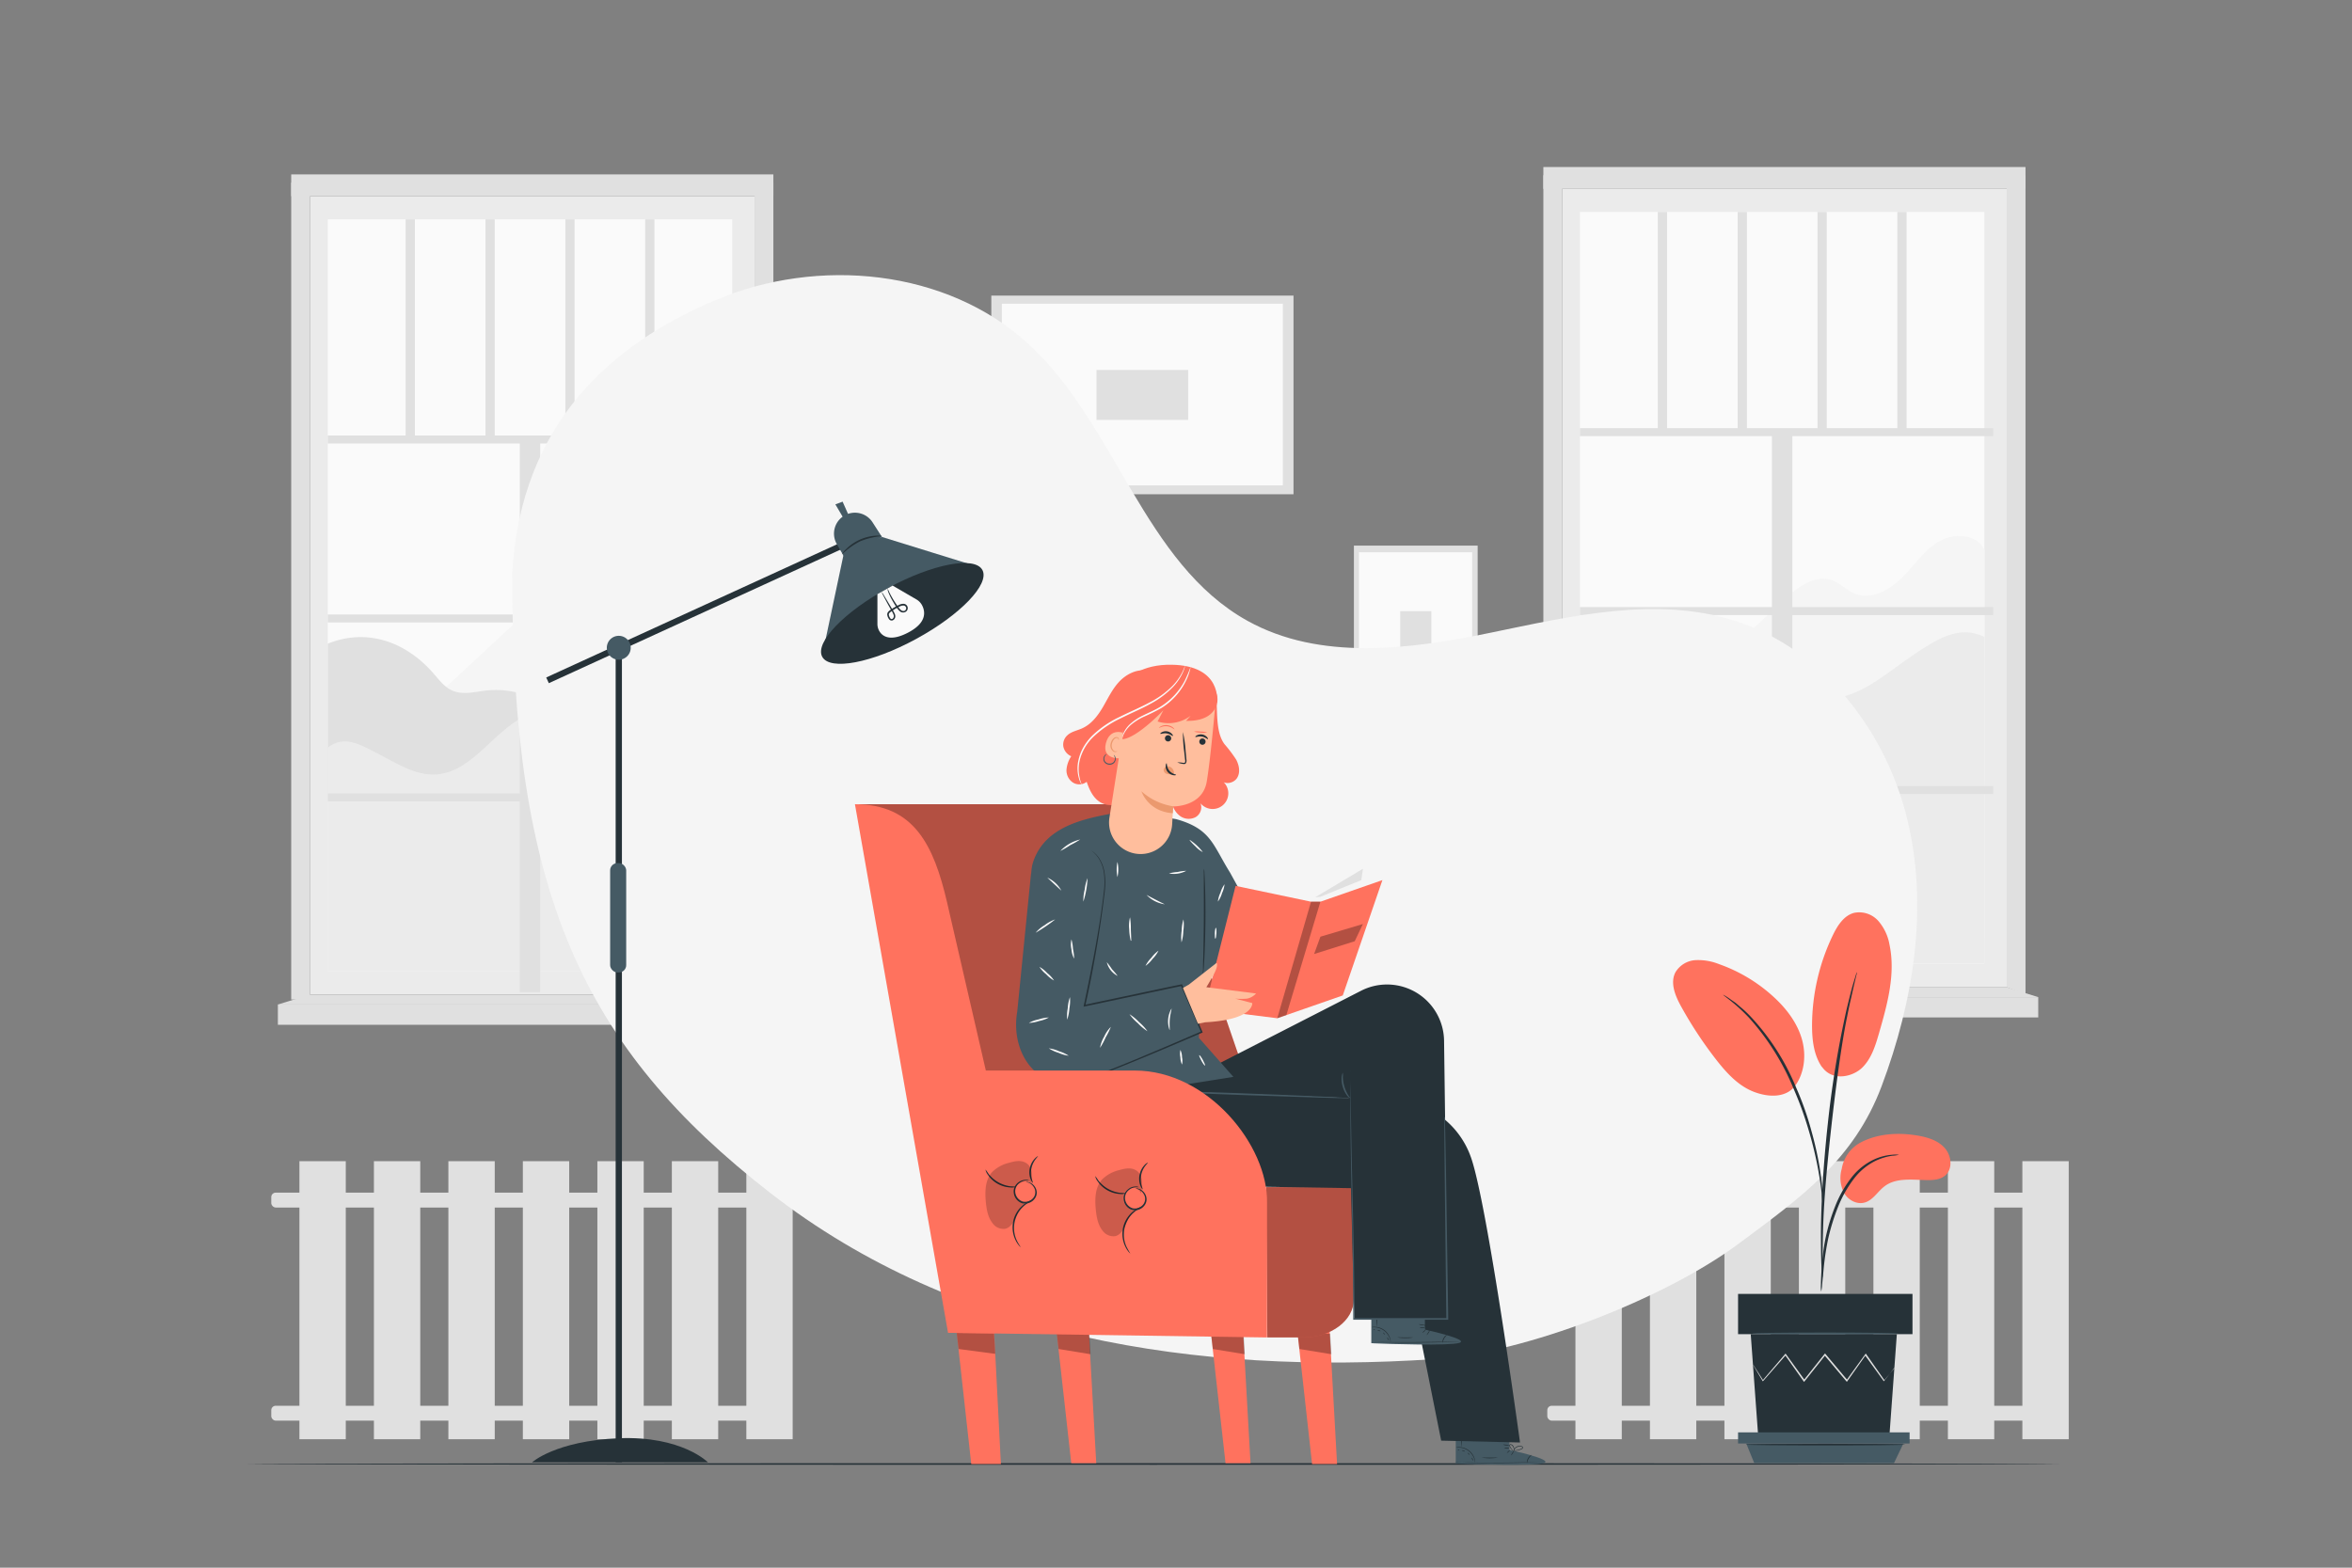 <svg xmlns="http://www.w3.org/2000/svg" viewBox="0 0 750 500"><rect x="0" y="0" width="750" height="500" fill="#808080" stroke="none"/><g id="background-complete"><rect x="498.14" y="60.22" width="141.76" height="254.66" style="fill:#ebebeb"></rect><rect x="503.8" y="67.6" width="128.97" height="239.69" style="fill:#fafafa"></rect><polygon points="645.89 317.17 639.9 314.88 639.9 55.9 645.89 55.9 645.89 317.17" style="fill:#e0e0e0"></polygon><path d="M535.42,222.43l33.49-31.14c4.25-3.94,9.8-8.19,15.25-6.25,2.63.94,4.61,3.18,7.18,4.25,5.14,2.15,11-.95,15-4.87s7.07-8.83,11.86-11.68,12.24-2.48,14.6,2.56v33.88L584.1,230Z" style="fill:#f5f5f5"></path><path d="M503.8,203c12.35-5,24.66-.75,33.5,9.23,1.86,2.1,3.55,4.52,6.1,5.68,3.46,1.57,7.46.4,11.24,0a28.23,28.23,0,0,1,26.56,12.88L540,251l-36.19-.26Z" style="fill:#e0e0e0"></path><path d="M632.77,203.12c-8.13-3.93-15.28.82-22.78,5.85s-14.47,11.47-23.27,13.49c-5.88,1.36-12.17.61-17.86,2.63-11.57,4.12-18.27,18.82-30.54,19.52-6.66.38-12.63-3.65-18.58-6.68s-10.63-5.91-15.94-1.86v71.22h129Z" style="fill:#ebebeb"></path><rect x="503.8" y="136.55" width="131.77" height="2.55" style="fill:#e0e0e0"></rect><rect x="503.8" y="193.63" width="131.77" height="2.55" style="fill:#e0e0e0"></rect><rect x="503.8" y="250.71" width="131.77" height="2.55" style="fill:#e0e0e0"></rect><rect x="480.16" y="222.7" width="176.26" height="6.52" transform="translate(342.33 794.25) rotate(-90)" style="fill:#e0e0e0"></rect><rect x="528.64" y="67.6" width="2.95" height="70.23" style="fill:#e0e0e0"></rect><rect x="554.1" y="67.6" width="2.95" height="70.23" style="fill:#e0e0e0"></rect><rect x="579.56" y="67.6" width="2.95" height="70.23" style="fill:#e0e0e0"></rect><rect x="605.02" y="67.6" width="2.95" height="70.23" style="fill:#e0e0e0"></rect><rect x="492.14" y="55.9" width="6" height="260.55" style="fill:#e0e0e0"></rect><rect x="492.14" y="53.27" width="153.75" height="6.95" style="fill:#e0e0e0"></rect><rect x="487.89" y="318.03" width="162.06" height="6.47" style="fill:#e0e0e0"></rect><polygon points="639.9 314.88 649.95 318.03 487.89 318.03 498.14 314.88 639.9 314.88" style="fill:#e0e0e0"></polygon><rect x="98.86" y="62.57" width="141.76" height="254.66" style="fill:#ebebeb"></rect><rect x="104.52" y="69.95" width="128.97" height="239.69" style="fill:#fafafa"></rect><polygon points="246.61 319.52 240.61 317.23 240.61 58.25 246.61 58.25 246.61 319.52" style="fill:#e0e0e0"></polygon><path d="M136.14,224.78l33.49-31.13c4.25-4,9.79-8.2,15.25-6.25,2.63.93,4.6,3.17,7.18,4.24,5.14,2.15,11-.95,15-4.87s7.07-8.83,11.86-11.68,12.23-2.48,14.6,2.56v33.88l-48.68,20.84Z" style="fill:#f5f5f5"></path><path d="M104.52,205.3c12.34-5,24.66-.75,33.49,9.23,1.86,2.1,3.56,4.52,6.11,5.68,3.46,1.57,7.46.4,11.23,0a28.23,28.23,0,0,1,26.57,12.88l-41.21,20.26-36.19-.26Z" style="fill:#e0e0e0"></path><path d="M233.49,205.47c-8.13-3.92-15.29.83-22.79,5.85s-14.46,11.47-23.26,13.49c-5.88,1.36-12.18.61-17.86,2.63C158,231.56,151.31,246.26,139,247c-6.66.39-12.64-3.65-18.58-6.68s-10.64-5.91-15.94-1.86v71.22h129Z" style="fill:#ebebeb"></path><rect x="104.52" y="138.9" width="131.77" height="2.55" style="fill:#e0e0e0"></rect><rect x="104.52" y="195.98" width="131.77" height="2.55" style="fill:#e0e0e0"></rect><rect x="104.52" y="253.06" width="131.77" height="2.55" style="fill:#e0e0e0"></rect><rect x="80.88" y="225.05" width="176.26" height="6.52" transform="translate(-59.3 397.31) rotate(-90)" style="fill:#e0e0e0"></rect><rect x="129.35" y="69.95" width="2.95" height="70.23" style="fill:#e0e0e0"></rect><rect x="154.81" y="69.95" width="2.95" height="70.23" style="fill:#e0e0e0"></rect><rect x="180.27" y="69.95" width="2.95" height="70.23" style="fill:#e0e0e0"></rect><rect x="205.73" y="69.95" width="2.95" height="70.23" style="fill:#e0e0e0"></rect><rect x="92.86" y="58.25" width="6" height="260.55" style="fill:#e0e0e0"></rect><rect x="92.86" y="55.62" width="153.75" height="6.95" style="fill:#e0e0e0"></rect><rect x="88.61" y="320.38" width="162.06" height="6.47" style="fill:#e0e0e0"></rect><polygon points="240.61 317.23 250.67 320.38 88.61 320.38 98.86 317.23 240.61 317.23" style="fill:#e0e0e0"></polygon><rect x="95.48" y="370.35" width="14.78" height="88.68" style="fill:#e0e0e0"></rect><rect x="119.23" y="370.35" width="14.78" height="88.68" style="fill:#e0e0e0"></rect><rect x="142.98" y="370.35" width="14.78" height="88.68" style="fill:#e0e0e0"></rect><rect x="166.73" y="370.35" width="14.78" height="88.68" style="fill:#e0e0e0"></rect><rect x="190.49" y="370.35" width="14.78" height="88.68" style="fill:#e0e0e0"></rect><rect x="214.24" y="370.35" width="14.78" height="88.68" style="fill:#e0e0e0"></rect><rect x="237.99" y="370.35" width="14.78" height="88.68" style="fill:#e0e0e0"></rect><rect x="86.5" y="380.38" width="164.16" height="4.75" rx="1.42" style="fill:#e0e0e0"></rect><rect x="86.5" y="448.35" width="164.16" height="4.75" rx="1.42" style="fill:#e0e0e0"></rect><rect x="502.37" y="370.35" width="14.78" height="88.68" style="fill:#e0e0e0"></rect><rect x="526.13" y="370.35" width="14.78" height="88.68" style="fill:#e0e0e0"></rect><rect x="549.88" y="370.35" width="14.78" height="88.68" style="fill:#e0e0e0"></rect><rect x="573.63" y="370.35" width="14.78" height="88.68" style="fill:#e0e0e0"></rect><rect x="597.39" y="370.35" width="14.78" height="88.68" style="fill:#e0e0e0"></rect><rect x="621.14" y="370.35" width="14.78" height="88.68" style="fill:#e0e0e0"></rect><rect x="644.89" y="370.35" width="14.78" height="88.68" style="fill:#e0e0e0"></rect><rect x="493.4" y="380.38" width="164.16" height="4.75" rx="1.42" style="fill:#e0e0e0"></rect><rect x="493.4" y="448.35" width="164.16" height="4.75" rx="1.42" style="fill:#e0e0e0"></rect><rect x="316.11" y="94.28" width="96.36" height="63.36" style="fill:#e0e0e0"></rect><rect x="319.46" y="96.87" width="89.61" height="57.93" style="fill:#fafafa"></rect><rect x="349.65" y="117.99" width="29.23" height="15.94" style="fill:#e0e0e0"></rect><rect x="421.45" y="184.29" width="60.01" height="39.46" transform="translate(247.44 655.48) rotate(-90)" style="fill:#e0e0e0"></rect><rect x="423.48" y="186" width="55.81" height="36.08" transform="translate(247.35 655.42) rotate(-90)" style="fill:#fafafa"></rect><rect x="442.36" y="199.07" width="18.21" height="9.93" transform="translate(247.42 655.5) rotate(-90)" style="fill:#e0e0e0"></rect></g><g id="background-simple"><path d="M163.36,182.49c2.81-47.76,32-72.93,64.76-86.76s73.71-10,99.86,14c27.9,25.65,36.7,69.91,69.84,88.29,23.07,12.79,51.47,9.13,77.3,3.82S528.06,190,553.2,198c27.73,8.77,47.92,34.66,54.89,62.9s2.15,58.32-8.09,85.54c-8.84,23.49-25.54,35.33-45.68,50.3-23.48,17.45-67.9,34.8-97.09,36.75-75.55,5-151.8-6.51-211.59-53s-82.68-95.92-82.28-198" style="fill:#f5f5f5"></path></g><g id="Floor"><path d="M656.59,466.93c0,.14-129.3.26-288.76.26S79,467.07,79,466.93s129.27-.27,288.79-.27S656.59,466.78,656.59,466.93Z" style="fill:#263238"></path></g><g id="Character"><polygon points="273.99 256.5 367.38 256.5 406.93 371.39 296.56 371.39 273.99 256.5" style="fill:#FF725E"></polygon><polygon points="273.99 256.5 367.38 256.5 406.93 371.39 296.56 371.39 273.99 256.5" style="opacity:0.3"></polygon><polygon points="386.09 424.61 390.79 466.66 398.76 466.66 396.39 424.61 386.09 424.61" style="fill:#FF725E"></polygon><polygon points="386.15 425.13 396.56 425.37 396.94 431.92 386.74 430.25 386.15 425.13" style="opacity:0.3"></polygon><polygon points="413.69 424.61 418.39 466.93 426.36 466.93 424 424.61 413.69 424.61" style="fill:#FF725E"></polygon><polygon points="413.75 425.13 424.16 425.37 424.55 431.92 414.35 430.25 413.75 425.13" style="opacity:0.3"></polygon><polygon points="336.9 424.61 341.6 466.66 349.57 466.66 347.2 424.61 336.9 424.61" style="fill:#FF725E"></polygon><polygon points="336.96 425.13 347.37 425.37 347.75 431.92 337.56 430.25 336.96 425.13" style="opacity:0.3"></polygon><path d="M404.13,426.57h11.46c8.89,0,16.09-5.43,16.09-12.12V378.62h-28Z" style="fill:#FF725E"></path><path d="M404.13,426.57h11.46c8.89,0,16.09-5.43,16.09-12.12V378.62h-28Z" style="opacity:0.3"></path><polygon points="305.02 424.61 309.71 466.93 319.16 466.93 317.02 425 305.02 424.61" style="fill:#FF725E"></polygon><path d="M481.33,462.42l-.12-9.07-17,.12,0,13.27,1.05.06c4.69.23,23.86.82,27-.15C495.79,465.57,481.33,462.42,481.33,462.42Z" style="fill:#455a64"></path><path d="M464,466.35l.29,0,.84.05,3.09.11c2.61.07,6.21.13,10.19.11s7.59-.12,10.2-.23l3.08-.15.84,0,.29,0h-1.13l-3.09.09c-2.61.07-6.21.14-10.19.17s-7.58,0-10.19-.06l-3.09,0h-.84A1.29,1.29,0,0,0,464,466.35Z" style="fill:#263238"></path><path d="M486.91,466.67a6.67,6.67,0,0,1,.56-1.48,6.87,6.87,0,0,1,1-1.19,2.32,2.32,0,0,0-1.22,1.09A2.22,2.22,0,0,0,486.91,466.67Z" style="fill:#263238"></path><path d="M481.88,464.16c.05,0,.28-.26.53-.66a2,2,0,0,0,.36-.76s-.29.26-.54.65S481.83,464.13,481.88,464.16Z" style="fill:#263238"></path><path d="M480.5,463.44s.3-.14.59-.4.5-.52.46-.56-.3.14-.6.4S480.46,463.4,480.5,463.44Z" style="fill:#263238"></path><path d="M479.62,461.84a1.85,1.85,0,0,0,.88.11,2,2,0,0,0,.89-.1,2,2,0,0,0-.88-.11A2.13,2.13,0,0,0,479.62,461.84Z" style="fill:#263238"></path><path d="M479.31,460.71a1.73,1.73,0,0,0,1,.29,1.64,1.64,0,0,0,1-.15,5.47,5.47,0,0,0-1-.06A6,6,0,0,0,479.31,460.71Z" style="fill:#263238"></path><path d="M482.44,462.67a3.08,3.08,0,0,0,1.1,0,7.12,7.12,0,0,0,1.16-.26,3.61,3.61,0,0,0,.66-.28.62.62,0,0,0,.27-.34.45.45,0,0,0-.17-.44,2,2,0,0,0-2.47.6,2,2,0,0,0-.35.73.58.58,0,0,0,0,.3,3.12,3.12,0,0,1,.49-.94,2.07,2.07,0,0,1,.93-.61,1.73,1.73,0,0,1,1.3.08c.17.13.11.33-.08.45a3.14,3.14,0,0,1-.62.27,7.9,7.9,0,0,1-1.12.3C482.86,462.64,482.44,462.64,482.44,462.67Z" style="fill:#263238"></path><path d="M482.73,462.73a1.16,1.16,0,0,0,.12-.76,1.79,1.79,0,0,0-.31-.8,1.09,1.09,0,0,0-.91-.55.43.43,0,0,0-.33.51,1.15,1.15,0,0,0,.19.48,3.37,3.37,0,0,0,.52.66,1.54,1.54,0,0,0,.63.44s-.22-.2-.53-.54a4.06,4.06,0,0,1-.46-.65c-.15-.23-.25-.65,0-.7s.55.25.72.46a1.81,1.81,0,0,1,.31.71A4.55,4.55,0,0,1,482.73,462.73Z" style="fill:#263238"></path><path d="M464.33,461.7s.49-.05,1.26,0a5.34,5.34,0,0,1,4.47,3.51c.27.73.29,1.22.33,1.21a1,1,0,0,0,0-.34,4.34,4.34,0,0,0-.19-.91,5.15,5.15,0,0,0-1.74-2.52,5.26,5.26,0,0,0-2.86-1.1,5.12,5.12,0,0,0-.93,0A1,1,0,0,0,464.33,461.7Z" style="fill:#263238"></path><path d="M466.05,454.62a30.16,30.16,0,0,0-.13,3.49,28.15,28.15,0,0,0,.09,3.49,31.71,31.71,0,0,0,.12-3.49A29.5,29.5,0,0,0,466.05,454.62Z" style="fill:#263238"></path><path d="M472.55,464.89a14.09,14.09,0,0,0,5,0c0-.06-1.12,0-2.48,0S472.55,464.83,472.55,464.89Z" style="fill:#263238"></path><path d="M469.22,464.91c-.05,0,.09.23.2.49s.18.48.24.47.09-.27-.05-.56S469.25,464.87,469.22,464.91Z" style="fill:#263238"></path><path d="M468,463.36s.07.21.25.39.35.29.39.25-.07-.22-.25-.4S468,463.31,468,463.36Z" style="fill:#263238"></path><path d="M466.15,462.65c0,.06.24.06.49.14s.43.22.47.18-.1-.27-.41-.37S466.13,462.6,466.15,462.65Z" style="fill:#263238"></path><path d="M464.87,462.32c0,.06.08.14.22.2s.27.05.29,0-.08-.14-.22-.19S464.89,462.27,464.87,462.32Z" style="fill:#263238"></path><path d="M360.87,347.64l83,3.05a27.52,27.52,0,0,1,24.71,17.18c.18.45.35.92.52,1.39,5.31,15.25,15.6,90.81,15.6,90.81l-25.14-.59-16.07-80.33-64.22-1Z" style="fill:#263238"></path><path d="M454.4,424.07l-.12-9.07-17,.12,0,13.27,1.05.06c4.69.23,23.86.82,27-.15C468.86,427.22,454.4,424.07,454.4,424.07Z" style="fill:#455a64"></path><path d="M437.09,428l.29,0,.84,0,3.09.12c2.61.07,6.21.13,10.19.11s7.59-.12,10.2-.23l3.08-.15.84-.05.29,0h-1.13l-3.09.09c-2.61.06-6.21.14-10.19.16s-7.58,0-10.19,0l-3.09-.05h-1.13Z" style="fill:#263238"></path><path d="M460,428.32a6.67,6.67,0,0,1,.56-1.48,6.87,6.87,0,0,1,1-1.19,2.29,2.29,0,0,0-1.22,1.08A2.19,2.19,0,0,0,460,428.32Z" style="fill:#263238"></path><path d="M455,425.81s.28-.27.53-.66a2,2,0,0,0,.36-.76s-.29.26-.54.65S454.9,425.78,455,425.81Z" style="fill:#263238"></path><path d="M453.57,425.09s.3-.14.59-.4.5-.52.46-.56-.3.14-.6.4S453.53,425.05,453.57,425.09Z" style="fill:#263238"></path><path d="M452.69,423.49a1.85,1.85,0,0,0,.88.11,2,2,0,0,0,.89-.1,2.08,2.08,0,0,0-.89-.11A2.1,2.1,0,0,0,452.69,423.49Z" style="fill:#263238"></path><path d="M452.38,422.36a2.52,2.52,0,0,0,2,.14,5.47,5.47,0,0,0-1-.06A6,6,0,0,0,452.38,422.36Z" style="fill:#263238"></path><path d="M455.51,424.32a3.08,3.08,0,0,0,1.1,0,6.31,6.31,0,0,0,1.16-.27,3,3,0,0,0,.66-.27.62.62,0,0,0,.27-.34.45.45,0,0,0-.17-.44,2,2,0,0,0-2.47.6,2,2,0,0,0-.35.73.58.58,0,0,0,0,.3,3.12,3.12,0,0,1,.49-.94,2,2,0,0,1,.93-.61,1.68,1.68,0,0,1,1.3.08c.17.13.11.33-.08.45a2.62,2.62,0,0,1-.62.26,8.05,8.05,0,0,1-1.12.31C455.93,424.29,455.51,424.29,455.51,424.32Z" style="fill:#263238"></path><path d="M455.8,424.37a1.09,1.09,0,0,0,.12-.75,1.79,1.79,0,0,0-.31-.8,1.09,1.09,0,0,0-.91-.55.43.43,0,0,0-.33.51,1.15,1.15,0,0,0,.19.48,3.37,3.37,0,0,0,.52.66,1.63,1.63,0,0,0,.62.44s-.21-.2-.52-.54a4.06,4.06,0,0,1-.46-.65c-.15-.23-.26-.65,0-.7s.55.24.72.46a1.81,1.81,0,0,1,.31.71A4.44,4.44,0,0,1,455.8,424.37Z" style="fill:#263238"></path><path d="M437.4,423.35s.49-.05,1.26,0a5.34,5.34,0,0,1,4.47,3.51c.26.73.29,1.22.33,1.21a1,1,0,0,0,0-.34,4.22,4.22,0,0,0-.19-.91,5.15,5.15,0,0,0-4.6-3.62,5.12,5.12,0,0,0-.93,0A1,1,0,0,0,437.4,423.35Z" style="fill:#263238"></path><path d="M439.12,416.27a30.16,30.16,0,0,0-.13,3.49,28.15,28.15,0,0,0,.09,3.49,31.71,31.71,0,0,0,.12-3.49A29.5,29.5,0,0,0,439.12,416.27Z" style="fill:#263238"></path><path d="M445.61,426.54a9.85,9.85,0,0,0,2.49.23,9.69,9.69,0,0,0,2.48-.21c0-.06-1.12,0-2.48,0S445.62,426.48,445.61,426.54Z" style="fill:#263238"></path><path d="M442.29,426.56c-.05,0,.09.23.2.49s.18.48.24.47.09-.27-.05-.56S442.32,426.52,442.29,426.56Z" style="fill:#263238"></path><path d="M441,425s.07.22.25.4.35.29.39.25-.07-.22-.25-.4S441.06,425,441,425Z" style="fill:#263238"></path><path d="M439.22,424.3c0,.06.24.06.49.14s.43.22.47.18-.1-.27-.41-.37S439.2,424.25,439.22,424.3Z" style="fill:#263238"></path><path d="M437.94,424c0,.06.08.14.22.2s.27.05.29,0-.08-.14-.22-.19S438,423.92,437.94,424Z" style="fill:#263238"></path><path d="M371.51,348,434,316a18.15,18.15,0,0,1,8.3-2h0a18.18,18.18,0,0,1,18.18,17.94l1.18,88.79H431.85l-1.79-70.49Z" style="fill:#263238"></path><path d="M429.55,350.22c0,.14-15.39-.32-34.35-1s-34.34-1.41-34.33-1.55,15.38.31,34.35,1S429.55,350.08,429.55,350.22Z" style="fill:#455a64"></path><path d="M460.77,356.25a1.2,1.2,0,0,1,0,.31l0,.93c0,.84.05,2.05.08,3.6.06,3.16.15,7.72.26,13.43.17,11.49.42,27.58.7,46.14v.26h-30.3v-.26c0-22.23-.63-42-.8-56.28-.1-7.13-.13-12.86-.13-16.82,0-2,0-3.48,0-4.55,0-.5,0-.89,0-1.18a1.79,1.79,0,0,1,0-.4,2.12,2.12,0,0,1,0,.4c0,.29,0,.68,0,1.18,0,1.07,0,2.59.07,4.55.07,4,.16,9.71.28,16.81.26,14.25.92,34.05,1,56.29l-.26-.26h29.78l-.25.25c-.21-18.56-.39-34.66-.52-46.14-.05-5.71-.08-10.28-.11-13.44v-3.6c0-.39,0-.7,0-.93S460.77,356.25,460.77,356.25Z" style="fill:#455a64"></path><path d="M428.2,342.2a5.29,5.29,0,0,1,0,1.3,11.63,11.63,0,0,0,.48,3,10.83,10.83,0,0,0,1.24,2.79c.41.68.8,1,.76,1s-.55-.15-1.06-.81a8.08,8.08,0,0,1-1.44-2.87,8.24,8.24,0,0,1-.34-3.19C427.94,342.66,428.14,342.18,428.2,342.2Z" style="fill:#455a64"></path><polygon points="305.08 425.13 316.98 425.25 317.36 431.8 305.67 430.25 305.08 425.13" style="opacity:0.3"></polygon><path d="M375.05,261.26c11.14,3.1,11.64,8.16,17.21,17.09l8.78,16-17.87,17.75v1.24L382.3,331l11,12.46-58.51,9.26-.86-33.5-4.24-27.5c-.39-4.34-1.64-12.44-.3-16.62,4.18-13.07,19.77-14.46,29.37-16.44a11.2,11.2,0,0,1,5.5.7" style="fill:#455a64"></path><path d="M328.78,278.58l-4.41,44.11c-2,11.66,4.58,22.36,14.89,22.87h0a18.06,18.06,0,0,0,9.07-2l34.84-14.45-6.43-14.95-30.91,6.53,5-36.69Z" style="fill:#455a64"></path><path d="M329.75,343.74a12.87,12.87,0,0,0,4,1.48,17.59,17.59,0,0,0,5,.12c2-.18,4.18-.68,6.68-1.08a76.1,76.1,0,0,0,7.8-2.77c2.8-1.11,5.79-2.34,9-3.65,6.34-2.65,13.38-5.65,20.91-8.92l-.13.33c-2.05-4.76-4.21-9.78-6.44-14.94l.29.15-4.8,1L345.88,321l-.37.07.08-.37C348.75,306,351,293.35,352,284.33a23.31,23.31,0,0,0,0-6,11.69,11.69,0,0,0-1.46-4.22A9,9,0,0,0,348,271.3a5.44,5.44,0,0,1,.81.55,8.15,8.15,0,0,1,1.85,2.15,11.73,11.73,0,0,1,1.55,4.26,23.18,23.18,0,0,1,.07,6.1,366.57,366.57,0,0,1-6.2,36.42l-.29-.29,26.1-5.53,4.8-1,.21-.05.09.2,6.42,14.95.1.23-.23.1c-7.54,3.26-14.59,6.24-20.95,8.85-3.18,1.3-6.18,2.52-9,3.61a73.15,73.15,0,0,1-7.89,2.73c-2.49.38-4.72.86-6.71,1a17.26,17.26,0,0,1-5.06-.2,11.71,11.71,0,0,1-3-1.07l-.7-.42Z" style="fill:#263238"></path><path d="M383.62,310.6a5.92,5.92,0,0,1,0-1.32c0-.95,0-2.15.06-3.59.07-3,.15-7.21.19-11.84s0-8.81,0-11.84v-3.59a5.72,5.72,0,0,1,.06-1.32,6.47,6.47,0,0,1,.14,1.31c.06.85.11,2.08.17,3.59.11,3,.18,7.23.14,11.86s-.18,8.82-.34,11.85c-.08,1.51-.16,2.74-.23,3.58A7.05,7.05,0,0,1,383.62,310.6Z" style="fill:#263238"></path><polyline points="395.32 282.82 395.76 280.18 418.17 286.29 421.05 286.02 437.31 279.39 439.18 281.66 421.05 290.86 412.46 290.86 395.32 283.22" style="fill:#f5f5f5"></polyline><polygon points="394 282.54 384.11 321.85 407.29 324.76 428.18 317.49 440.82 280.7 421.05 287.59 418.06 287.59 394 282.54" style="fill:#FF725E"></polygon><polygon points="418.06 287.59 407.29 324.76 410.19 323.75 421.05 287.59 418.06 287.59" style="opacity:0.3"></polygon><polygon points="419.38 286.17 434.6 277.1 434.1 280.7 421.05 286.02 419.38 286.17" style="fill:#e0e0e0"></polygon><polygon points="421.05 298.75 419.04 304.27 431.99 300.2 434.6 294.71 421.05 298.75" style="opacity:0.3"></polygon><path d="M384.31,326.05c15.72-.85,15-6.13,15-6.13l-5.46-1.42a20.81,20.81,0,0,0,3.82,0,5.24,5.24,0,0,0,2.86-1.64l-15.86-2s1-1.53,2.46-4.26.82-3.5.82-3.5L379.13,314l-1.92,1.11L382,326.52Z" style="fill:#ffbe9d"></path><path d="M336.47,293.25a50.27,50.27,0,0,1-6.23,4.24,11.21,11.21,0,0,1,2.9-2.43A11.48,11.48,0,0,1,336.47,293.25Z" style="fill:#fafafa"></path><path d="M338.45,284.07a436.32,436.32,0,0,1-4.49-4.16,9.51,9.51,0,0,1,4.49,4.16Z" style="fill:#fafafa"></path><path d="M346.79,280.07a28,28,0,0,1-1.33,7.5,14.11,14.11,0,0,1,.41-3.79A14.57,14.57,0,0,1,346.79,280.07Z" style="fill:#fafafa"></path><path d="M342.51,305.75a7.29,7.29,0,0,1-.85-3,7.13,7.13,0,0,1,0-3.15,14.59,14.59,0,0,1,.49,3.08A13.87,13.87,0,0,1,342.51,305.75Z" style="fill:#fafafa"></path><path d="M336.11,312.73a10.09,10.09,0,0,1-2.51-2,10,10,0,0,1-2.15-2.36,10.09,10.09,0,0,1,2.51,2A9.72,9.72,0,0,1,336.11,312.73Z" style="fill:#fafafa"></path><path d="M334.45,324.52a10.52,10.52,0,0,1-3.11,1.12,11.22,11.22,0,0,1-3.25.61,10.81,10.81,0,0,1,3.11-1.12A11.22,11.22,0,0,1,334.45,324.52Z" style="fill:#fafafa"></path><path d="M340.3,325.21a13,13,0,0,1,.18-3.62,12.77,12.77,0,0,1,.7-3.56,13,13,0,0,1-.18,3.62A13.21,13.21,0,0,1,340.3,325.21Z" style="fill:#fafafa"></path><path d="M340.78,336.72a11.44,11.44,0,0,1-3.25-.94,11.25,11.25,0,0,1-3.07-1.42,10.85,10.85,0,0,1,3.25.93A11.64,11.64,0,0,1,340.78,336.72Z" style="fill:#fafafa"></path><path d="M354.23,327.51a23.39,23.39,0,0,1-1.67,3.37,22.06,22.06,0,0,1-1.78,3.32,10.27,10.27,0,0,1,1.31-3.56A10.07,10.07,0,0,1,354.23,327.51Z" style="fill:#fafafa"></path><path d="M365.91,328.9a15.29,15.29,0,0,1-3.05-2.53,15.57,15.57,0,0,1-2.69-2.9,15.61,15.61,0,0,1,3.05,2.53A16,16,0,0,1,365.91,328.9Z" style="fill:#fafafa"></path><path d="M373.56,321.7c.14.05-.38,1.52-.54,3.39s.08,3.41-.07,3.44a8.14,8.14,0,0,1,.61-6.83Z" style="fill:#fafafa"></path><path d="M356.4,311.27a6.67,6.67,0,0,1-3.46-4.38,24.29,24.29,0,0,1,1.66,2.25A26.61,26.61,0,0,1,356.4,311.27Z" style="fill:#fafafa"></path><path d="M369.42,303.21a9.8,9.8,0,0,1-1.88,2.6,10.11,10.11,0,0,1-2.27,2.25,9.67,9.67,0,0,1,1.88-2.59A10,10,0,0,1,369.42,303.21Z" style="fill:#fafafa"></path><path d="M360.79,299.74s0,.1-.1.23l-.09.14-.06-.19a17,17,0,0,1-.46-3.55,10.89,10.89,0,0,1,.26-3.81,20.89,20.89,0,0,1,.26,3.79c.06,1.64.15,3,.11,3.55l-.15,0C360.69,299.76,360.77,299.72,360.79,299.74Z" style="fill:#fafafa"></path><path d="M371.42,288.42a10,10,0,0,1-5.82-3,200.26,200.26,0,0,0,5.82,3Z" style="fill:#fafafa"></path><path d="M376.76,300.56a13.42,13.42,0,0,1,.05-3.69,13.22,13.22,0,0,1,.57-3.64,12.91,12.91,0,0,1-.05,3.68A13.35,13.35,0,0,1,376.76,300.56Z" style="fill:#fafafa"></path><path d="M378.26,277.74a8.29,8.29,0,0,1-5.5.83,14.17,14.17,0,0,1,2.74-.45A13.72,13.72,0,0,1,378.26,277.74Z" style="fill:#fafafa"></path><path d="M356.34,279.74a11.35,11.35,0,0,1,0-4.83,11.35,11.35,0,0,1,0,4.83Z" style="fill:#fafafa"></path><path d="M344.45,267.75a30,30,0,0,1-3.18,1.81,27.49,27.49,0,0,1-3.15,1.85,12.55,12.55,0,0,1,6.33-3.66Z" style="fill:#fafafa"></path><path d="M383.56,271.78a8.14,8.14,0,0,1-2.3-1.77c-1.16-1.09-2-2.05-1.93-2.16a16.49,16.49,0,0,1,4.23,3.93Z" style="fill:#fafafa"></path><path d="M388.36,287.55a8.94,8.94,0,0,1,.82-2.85,8.61,8.61,0,0,1,1.3-2.67,8.76,8.76,0,0,1-.81,2.85A8.5,8.5,0,0,1,388.36,287.55Z" style="fill:#fafafa"></path><path d="M387.56,299.39c-.15,0-.23-.79-.19-1.76s.2-1.74.34-1.74.23.8.18,1.76S387.7,299.4,387.56,299.39Z" style="fill:#fafafa"></path><path d="M376.92,339.53a5.43,5.43,0,0,1-.52-2.3,5.61,5.61,0,0,1,0-2.36,5.26,5.26,0,0,1,.52,2.3A5.62,5.62,0,0,1,376.92,339.53Z" style="fill:#fafafa"></path><path d="M384.25,339.86c-.12.07-.64-.62-1.14-1.54s-.82-1.72-.69-1.79.64.62,1.14,1.54S384.38,339.79,384.25,339.86Z" style="fill:#fafafa"></path><path d="M373.73,256.07a6.65,6.65,0,0,0,2.65,4.25,4.72,4.72,0,0,0,4.87.3,3.63,3.63,0,0,0,1.57-4.42,5,5,0,1,0,6.54-7.4c1.25,1.62,4.1,1,5.15-.73s.64-4-.34-5.83a44.31,44.31,0,0,0-3.69-4.88c-2.3-3.06-2.34-7.78-2.49-12.66-.05-1.65-1.44-1.3-1.91-2.9a4.32,4.32,0,0,0-3.36-3.28" style="fill:#FF725E"></path><path d="M365.46,213.83c-3.33-.41-6.59,1.4-8.74,3.77s-3.47,5.27-5.08,8S348,231,345,232.33c-1.56.7-3.36,1-4.61,2.16a4,4,0,0,0-1.31,3.64,4.3,4.3,0,0,0,2.52,3.07,9,9,0,0,0-1.52,4.28,4.65,4.65,0,0,0,1.9,4,3.82,3.82,0,0,0,4.54-.13c.95,2.81,2.36,5.86,5.32,7s6.46-.15,8.57-2.32,3.12-5.07,3.9-7.9" style="fill:#FF725E"></path><path d="M388.09,224.09s1.74-11.86-14.55-12.08c-18.26-.24-21.55,15.32-18.43,23.55l9.08-9Z" style="fill:#FF725E"></path><path d="M373.77,262.93c.18-3.16.31-5.73.31-5.73s9.35.22,10.72-7.89,2.95-27,2.95-27h0a24.54,24.54,0,0,0-27.3.45l-.77.53-5.9,37.46a10.06,10.06,0,0,0,8.29,11.5h0A10.07,10.07,0,0,0,373.77,262.93Z" style="fill:#ffbe9d"></path><path d="M384.42,236.7a1,1,0,1,1-.9-1.16A1,1,0,0,1,384.42,236.7Z" style="fill:#263238"></path><path d="M385.17,235.73c-.14.12-.82-.62-1.91-.8s-2,.27-2.07.11.12-.31.5-.52a2.67,2.67,0,0,1,3.18.55C385.17,235.4,385.24,235.67,385.17,235.73Z" style="fill:#263238"></path><path d="M373.46,235.65a1,1,0,1,1-.9-1.16A1,1,0,0,1,373.46,235.65Z" style="fill:#263238"></path><path d="M374,234.73c-.15.12-.83-.62-1.92-.8s-2,.27-2.06.11.11-.31.5-.52a2.63,2.63,0,0,1,1.68-.26,2.6,2.6,0,0,1,1.5.81C374,234.4,374.08,234.68,374,234.73Z" style="fill:#263238"></path><path d="M375.42,243.17a6.66,6.66,0,0,1,1.81.13c.28,0,.55,0,.65-.14a1.71,1.71,0,0,0,0-.92c-.08-.77-.17-1.59-.26-2.44a42.76,42.76,0,0,1-.4-6.33,42.39,42.39,0,0,1,.87,6.27c.08.86.16,1.67.23,2.45a1.86,1.86,0,0,1-.14,1.19.67.67,0,0,1-.55.31,2.21,2.21,0,0,1-.48-.05A7.17,7.17,0,0,1,375.42,243.17Z" style="fill:#263238"></path><path d="M374.11,257.17a19.55,19.55,0,0,1-10.13-4.8s2,6.45,10,7Z" style="fill:#eb996e"></path><path d="M374.35,246.38a2.17,2.17,0,0,0-1.07-1.72,1.68,1.68,0,0,0-1.41-.15,1.22,1.22,0,0,0-.81,1.11,1.43,1.43,0,0,0,1,1.2,3.93,3.93,0,0,0,1.64.09,1.09,1.09,0,0,0,.44-.1.41.41,0,0,0,.23-.37" style="fill:#eb996e"></path><path d="M372,243.44c-.08,0-.26.28-.29.81a2.89,2.89,0,0,0,.66,2,3,3,0,0,0,1.8,1c.54.07.86,0,.85-.13s-1.26-.24-2.14-1.32S372.14,243.46,372,243.44Z" style="fill:#263238"></path><path d="M358.57,233.87c-.13-.09-4.65-2-5.95,3.28s4.9,4.79,4.94,4.64S358.57,233.87,358.57,233.87Z" style="fill:#ffbe9d"></path><path d="M356.27,239.55s-.11,0-.3.08a1.12,1.12,0,0,1-.75-.15,2.24,2.24,0,0,1-.63-2.3,3.05,3.05,0,0,1,.6-1.27,1.2,1.2,0,0,1,.92-.55.5.5,0,0,1,.52.38c0,.16,0,.26,0,.28s.14-.06.15-.29a.62.62,0,0,0-.14-.39.83.83,0,0,0-.52-.25,1.49,1.49,0,0,0-1.24.61,3,3,0,0,0-.7,1.41,2.38,2.38,0,0,0,.89,2.61,1.16,1.16,0,0,0,.94.05C356.23,239.67,356.29,239.56,356.27,239.55Z" style="fill:#eb996e"></path><path d="M385.9,218.58A5.6,5.6,0,0,1,388,224.7c-.8,2.55-3.18,5.33-9.79,5.22l1.5-1.67a11.64,11.64,0,0,1-10.58,1.86l1.85-3.59s-8.35,8.86-13.05,9.25l.62-9.46c1.13-8.91,4.95-11.59,10.73-12.06a30.25,30.25,0,0,1,6.44.11A22.06,22.06,0,0,1,385.9,218.58Z" style="fill:#FF725E"></path><path d="M352.91,240.5a2.54,2.54,0,0,0-.7,1,1.6,1.6,0,0,0,.1,1.24,1.69,1.69,0,0,0,1.28.79,1.79,1.79,0,0,0,1.45-.42,1.61,1.61,0,0,0,.48-1.16,2.22,2.22,0,0,0-.38-1.15s.13,0,.28.22a1.65,1.65,0,0,1,.34.93,1.8,1.8,0,0,1-.5,1.38,2,2,0,0,1-1.71.54,1.94,1.94,0,0,1-1.51-1,1.81,1.81,0,0,1-.06-1.47,1.71,1.71,0,0,1,.6-.78A.59.59,0,0,1,352.91,240.5Z" style="fill:#455a64"></path><path d="M374.53,232.65s-.26-.17-.66-.42a4.33,4.33,0,0,0-1.73-.6,4.24,4.24,0,0,0-1.81.23c-.45.16-.71.32-.74.28s.19-.27.64-.5a3.61,3.61,0,0,1,1.95-.35A3.69,3.69,0,0,1,374,232C374.4,232.35,374.56,232.63,374.53,232.65Z" style="fill:#FF725E"></path><path d="M384.94,233.65a6.89,6.89,0,0,1-2.11,0,6.76,6.76,0,0,1-2.09-.32,6.53,6.53,0,0,1,2.11,0A6.76,6.76,0,0,1,384.94,233.65Z" style="fill:#FF725E"></path><path d="M344.91,250.21a2.78,2.78,0,0,1-.28-.48,4.07,4.07,0,0,1-.29-.62,7.46,7.46,0,0,1-.3-.88,11.61,11.61,0,0,1-.12-5.89,15,15,0,0,1,1.44-3.84,17.79,17.79,0,0,1,2.83-3.77,32.33,32.33,0,0,1,8.82-6.07c3.41-1.7,6.74-3.08,9.62-4.65a28.64,28.64,0,0,0,7-5,17.62,17.62,0,0,0,3.41-4.69c.6-1.25.8-2,.85-2a1.84,1.84,0,0,1-.12.55,9.14,9.14,0,0,1-.55,1.51,16.45,16.45,0,0,1-3.33,4.87,28.42,28.42,0,0,1-7,5.21c-2.88,1.6-6.22,3-9.6,4.68a32.9,32.9,0,0,0-8.72,5.95,15.54,15.54,0,0,0-4.25,7.35,12,12,0,0,0,0,5.76C344.57,249.51,345,250.18,344.91,250.21Z" style="fill:#fafafa"></path><path d="M357.9,235.21s0-.11,0-.33a4.74,4.74,0,0,1,.29-.91,8.85,8.85,0,0,1,2-2.88,16.93,16.93,0,0,1,4.32-2.91c1.74-.88,3.74-1.67,5.62-2.84a21.7,21.7,0,0,0,7.65-8.22,44.42,44.42,0,0,0,1.85-4.36,5.76,5.76,0,0,1-.26,1.25,17.54,17.54,0,0,1-1.26,3.27,20.94,20.94,0,0,1-7.71,8.5,58.69,58.69,0,0,1-5.68,2.83,17.67,17.67,0,0,0-4.28,2.75A9.68,9.68,0,0,0,357.9,235.21Z" style="fill:#fafafa"></path><path d="M302,287.81l12.36,53.63h47.5c23.29,0,42.54,23.93,42.17,42.18v42.95l-101.72-1.48L272.62,256.5h0C291.43,256.5,297.74,269.48,302,287.81Z" style="fill:#FF725E"></path><path d="M327.12,377a1.45,1.45,0,0,1,.9.05,3.44,3.44,0,0,1,2,1.48,3.38,3.38,0,0,1,.57,1.65,3.07,3.07,0,0,1-.52,1.95,3.82,3.82,0,0,1-4.09,1.64,3.93,3.93,0,0,1-2.72-3.47,3.4,3.4,0,0,1,.43-2,3.76,3.76,0,0,1,1.18-1.28,3.86,3.86,0,0,1,2.35-.72,1.66,1.66,0,0,1,.88.19c0,.05-.32,0-.87,0a4,4,0,0,0-2.15.81,3.26,3.26,0,0,0-1.34,2.92,3.5,3.5,0,0,0,2.38,3,3.37,3.37,0,0,0,3.55-1.4,2.9,2.9,0,0,0,0-3.15,3.47,3.47,0,0,0-1.72-1.48C327.44,377.05,327.12,377.06,327.12,377Z" style="fill:#263238"></path><path d="M324,378.52a3.92,3.92,0,0,1-1.76.21,9.24,9.24,0,0,1-7.27-4.1,3.73,3.73,0,0,1-.72-1.62,14.91,14.91,0,0,1,1,1.41,10.53,10.53,0,0,0,7,3.95A13.41,13.41,0,0,1,324,378.52Z" style="fill:#263238"></path><path d="M331,368.76c0,.07-.36.41-.85,1.08a7.26,7.26,0,0,0-1.28,2.93A7.17,7.17,0,0,0,329,376a9.07,9.07,0,0,1,.4,1.31c-.05,0-.42-.37-.75-1.19a6.23,6.23,0,0,1-.29-3.41,6.31,6.31,0,0,1,1.5-3.07C330.44,369,330.94,368.72,331,368.76Z" style="fill:#263238"></path><path d="M325.43,397.73s-.22-.15-.52-.51a7.7,7.7,0,0,1-1.07-1.66,9.26,9.26,0,0,1,3.07-11.73,7.8,7.8,0,0,1,1.75-.93,1.76,1.76,0,0,1,.7-.18c0,.09-.95.41-2.23,1.41a9.39,9.39,0,0,0-3,11.27C324.81,396.9,325.51,397.67,325.43,397.73Z" style="fill:#263238"></path><path d="M362.14,379.09a1.65,1.65,0,0,1,.9.05,3.47,3.47,0,0,1,2,1.48,3.56,3.56,0,0,1,.57,1.65,3.24,3.24,0,0,1-.52,2,3.84,3.84,0,0,1-4.09,1.64,3.94,3.94,0,0,1-2.72-3.48,3.49,3.49,0,0,1,.42-2,4.07,4.07,0,0,1,1.18-1.28,3.91,3.91,0,0,1,2.36-.72,1.6,1.6,0,0,1,.88.2s-.32,0-.88,0a4.07,4.07,0,0,0-2.14.82,3.26,3.26,0,0,0-1.35,2.91,3.53,3.53,0,0,0,2.39,3,3.4,3.4,0,0,0,3.55-1.41,2.86,2.86,0,0,0,0-3.14,3.44,3.44,0,0,0-1.71-1.49C362.46,379.14,362.14,379.14,362.14,379.09Z" style="fill:#263238"></path><path d="M359,380.6a3.67,3.67,0,0,1-1.76.22,9.29,9.29,0,0,1-7.27-4.11,3.84,3.84,0,0,1-.73-1.62,15.4,15.4,0,0,1,1,1.41,10.37,10.37,0,0,0,7,3.95A16.07,16.07,0,0,1,359,380.6Z" style="fill:#263238"></path><path d="M366,370.85c.06.07-.35.41-.85,1.08a7.13,7.13,0,0,0-1.27,2.93,7.35,7.35,0,0,0,.12,3.2,9.63,9.63,0,0,1,.41,1.31c-.05,0-.43-.37-.76-1.2a6.33,6.33,0,0,1-.28-3.41,6.22,6.22,0,0,1,1.5-3.07C365.45,371,366,370.8,366,370.85Z" style="fill:#263238"></path><path d="M360.45,399.81s-.22-.15-.53-.5a8.26,8.26,0,0,1-1.06-1.67,9.25,9.25,0,0,1,3.07-11.72,7.57,7.57,0,0,1,1.74-.93,1.79,1.79,0,0,1,.71-.18c0,.08-.95.41-2.23,1.4a9.41,9.41,0,0,0-3,11.28A25.58,25.58,0,0,0,360.45,399.81Z" style="fill:#263238"></path><g style="opacity:0.2"><path d="M364.06,379.55c.2-2.15.26-4.66-1.4-6s-3.8-.93-5.72-.37a11.6,11.6,0,0,0-5.52,3c-2.23,2.5-2.32,6.21-2,9.54.23,2.36.64,4.82,2.1,6.7a4.26,4.26,0,0,0,4.14,1.83c1.7-.41,2.66-2.16,3.34-3.78s1.39-3.41,3-4.17a4.79,4.79,0,0,1-3.64-2.93,3.56,3.56,0,0,1,1.46-4.24,2.87,2.87,0,0,1,4,1.47"></path></g><g style="opacity:0.2"><path d="M329,377.21c.2-2.15.26-4.66-1.4-6s-3.81-.94-5.72-.38a11.49,11.49,0,0,0-5.52,3c-2.23,2.49-2.32,6.2-2,9.53.23,2.37.64,4.83,2.1,6.7a4.25,4.25,0,0,0,4.13,1.84c1.7-.41,2.67-2.17,3.35-3.78s1.39-3.42,3-4.18a4.11,4.11,0,0,1-3.28-2.79,3.19,3.19,0,0,1,1.7-3.85c1.42-.78,3.54-.81,4,.74"></path></g></g><g id="Plant"><path d="M593.42,364.33c5.44-2.81,11.84-3.17,17.88-2.18,3.24.54,6.63,1.51,8.83,4s2.63,6.72.09,8.82c-1.5,1.24-3.61,1.43-5.57,1.41-4.72-.05-10-.89-13.74,2-2.16,1.62-3.59,4.32-6.17,5.12s-5.36-.71-6.7-3a10.4,10.4,0,0,1-.76-7.68A11.74,11.74,0,0,1,593.42,364.33Z" style="fill:#FF725E"></path><path d="M581,340.27c3.32,4.75,9.79,3.18,12.78.28s4.27-7.1,5.42-11.11c2.64-9.16,5.29-18.76,3.33-28.09a15.65,15.65,0,0,0-3.58-7.63,8.15,8.15,0,0,0-7.73-2.57c-3.26.86-5.28,4.05-6.75,7.09A66.91,66.91,0,0,0,577.82,327c0,4.63.53,9.48,3.14,13.3" style="fill:#FF725E"></path><path d="M571.82,347.09c3.61-4.29,4.3-10.54,2.69-15.91s-5.24-9.94-9.42-13.66a50.54,50.54,0,0,0-16.87-10,18,18,0,0,0-7.59-1.29,8,8,0,0,0-6.36,3.86c-1.78,3.38-.08,7.49,1.76,10.84a129.11,129.11,0,0,0,11.09,16.87c3.32,4.28,7.12,8.51,12.18,10.44s10.32,1.71,13-1.8" style="fill:#FF725E"></path><path d="M580.73,411.93a11,11,0,0,0,.3-2.16c.15-1.57.35-3.54.57-5.89a86.26,86.26,0,0,1,1.33-8.64,67.18,67.18,0,0,1,3.14-10.2,37.65,37.65,0,0,1,5.21-9.23,19.52,19.52,0,0,1,6.58-5.47,18.46,18.46,0,0,1,5.55-1.73,10.72,10.72,0,0,0,2.15-.31,10.32,10.32,0,0,0-2.19,0,16.82,16.82,0,0,0-5.78,1.5,19.58,19.58,0,0,0-7,5.52,36.8,36.8,0,0,0-5.4,9.42,62,62,0,0,0-3.11,10.36,70.72,70.72,0,0,0-1.15,8.75c-.19,2.5-.26,4.53-.29,5.93A9.73,9.73,0,0,0,580.73,411.93Z" style="fill:#263238"></path><path d="M581.14,407.4a4.17,4.17,0,0,0,.05-1v-2.86c0-2.48,0-6.08.12-10.52.22-8.89,1-18.45,2.47-31.93,1.4-12.67,3.27-27.42,5.26-37,.42-2.18.85-4.15,1.25-5.86s.71-3.21,1-4.41.49-2.06.67-2.79a4.24,4.24,0,0,0,.17-1,5,5,0,0,0-.34.94l-.84,2.75c-.36,1.19-.74,2.66-1.17,4.38s-.93,3.67-1.39,5.85a324.66,324.66,0,0,0-5.53,34.34c-1.48,13.51-2.15,25.81-2.21,34.71,0,4.46.05,8.06.16,10.55.07,1.16.13,2.11.18,2.86A3.77,3.77,0,0,0,581.14,407.4Z" style="fill:#263238"></path><path d="M581.2,383.68a19.73,19.73,0,0,0,0-3c-.12-1.92-.38-4.7-.92-8.1a108.1,108.1,0,0,0-2.64-11.81,96,96,0,0,0-4.94-14,74.41,74.41,0,0,0-14.5-22.58,35.35,35.35,0,0,0-3.41-3.17c-.52-.44-1-.89-1.46-1.24l-1.32-.91a19.77,19.77,0,0,0-2.52-1.61c-.14.19,3.57,2.38,8.26,7.37a78.61,78.61,0,0,1,14.14,22.5,111.15,111.15,0,0,1,5,13.84,118.54,118.54,0,0,1,2.81,11.7c.62,3.37,1,6.12,1.19,8A18.17,18.17,0,0,0,581.2,383.68Z" style="fill:#263238"></path><polygon points="558.27 425.52 560.65 458.08 602.48 458.08 604.86 425.52 558.27 425.52" style="fill:#263238"></polygon><rect x="554.23" y="412.68" width="55.62" height="12.84" style="fill:#263238"></rect><polygon points="554.23 456.84 554.23 460.39 556.84 460.39 608.93 460.39 608.93 456.84 554.23 456.84" style="fill:#455a64"></polygon><polygon points="559.4 466.66 556.84 460.39 606.94 460.39 603.95 466.66 559.4 466.66" style="fill:#455a64"></polygon><path d="M604.08,436.16a1.34,1.34,0,0,1-.2.3l-.62.83-2.44,3.12-.11.14-.1-.15-6-8.28H595l-5.9,8.35-.18.26-.21-.25c-2.18-2.58-4.54-5.4-7-8.31h.4l-.38.48-6.25,7.84-.21.26-.19-.27c-2.13-3-4.11-5.81-5.9-8.34h.34l-7.26,8.28-.13.14-.1-.16-2.27-3.82-.59-1c-.12-.23-.19-.36-.17-.36a1.54,1.54,0,0,1,.24.32l.64,1c.59.91,1.39,2.17,2.39,3.75l-.23,0,7.15-8.37.18-.22.16.23,6,8.31h-.4l6.24-7.85q.19-.26.39-.48l.19-.25.21.24c2.44,2.93,4.8,5.74,7,8.34h-.39l6-8.3.18-.25.17.25,5.86,8.37h-.22l2.54-3c.27-.32.5-.58.68-.78S604.07,436.15,604.08,436.16Z" style="fill:#e0e0e0"></path><path d="M605.44,425.3c0,.15-10.48.26-23.41.26s-23.41-.11-23.41-.26S569.1,425,582,425,605.44,425.16,605.44,425.3Z" style="fill:#455a64"></path><path d="M607.55,460.74c0,.15-11.39.27-25.44.27s-25.44-.12-25.44-.27,11.39-.26,25.44-.26S607.55,460.6,607.55,460.74Z" style="fill:#263238"></path></g><g id="Lamp"><rect x="169.88" y="194.31" width="103.96" height="2" transform="translate(-61.19 110.16) rotate(-24.61)" style="fill:#263238"></rect><rect x="196.32" y="206.56" width="2" height="259.84" style="fill:#263238"></rect><rect x="194.56" y="275.28" width="5.12" height="34.87" rx="2.32" style="fill:#455a64"></rect><path d="M266.85,173.55l2.63,4.54,11.76-6.83-3-4.67a6.68,6.68,0,0,0-8.77-2.28h0A6.67,6.67,0,0,0,266.85,173.55Z" style="fill:#455a64"></path><polygon points="269.12 176.3 262.41 207.99 311 180.48 281.24 171.26 269.12 176.3" style="fill:#455a64"></polygon><path d="M313.26,181.79c-2.43-4.49-15.84-1.95-29.94,5.68s-23.57,17.47-21.13,22,15.84,2,29.94-5.68S315.69,186.29,313.26,181.79Z" style="fill:#263238"></path><path d="M169.64,466.41h56.13s-8.35-8.51-28.45-7.69S169.64,466.41,169.64,466.41Z" style="fill:#263238"></path><path d="M201.12,206.6a3.81,3.81,0,1,1-3.8-3.81A3.81,3.81,0,0,1,201.12,206.6Z" style="fill:#455a64"></path><polygon points="269.04 165.38 266.38 160.86 268.69 160 270.79 164.74 269.04 165.38" style="fill:#455a64"></polygon><path d="M281.24,171a22.89,22.89,0,0,0-7,1.67,22.53,22.53,0,0,0-5.79,4.21,5.68,5.68,0,0,1,1.31-1.7,14.68,14.68,0,0,1,4.27-3,14.92,14.92,0,0,1,5-1.31A6.21,6.21,0,0,1,281.24,171Z" style="fill:#263238"></path><path d="M279.79,189.49v9.45a4.54,4.54,0,0,0,1.07,3c1.2,1.37,3.71,2.46,8.79-.22,6-3.16,5.38-6.7,4.41-8.61a4.69,4.69,0,0,0-1.84-1.93l-7.58-4.41Z" style="fill:#fafafa"></path><path d="M283,187.76a6.16,6.16,0,0,1,.56,1.1,31.13,31.13,0,0,0,1.64,2.93c.38.6.81,1.24,1.3,1.91a4.19,4.19,0,0,0,.83.9,1.15,1.15,0,0,0,1.07.23.9.9,0,0,0,.56-.89.88.88,0,0,0-.74-.8,2.48,2.48,0,0,0-1.35.31c-.47.23-.94.47-1.4.74s-.9.57-1.33.87-.76.62-.71,1a2.55,2.55,0,0,0,.52,1.2c.25.3.63.21.87-.11a1.1,1.1,0,0,0,.11-1.09,6.82,6.82,0,0,0-.55-1.12l-1.13-2c-.63-1.18-1.17-2.17-1.6-3a6.61,6.61,0,0,1-.52-1.12,5.27,5.27,0,0,1,.7,1c.47.77,1.05,1.74,1.74,2.89.37.62.76,1.29,1.18,2a7.35,7.35,0,0,1,.62,1.19,2,2,0,0,1,.12.75,1.41,1.41,0,0,1-.29.78,1.2,1.2,0,0,1-.73.47,1,1,0,0,1-.88-.31,3,3,0,0,1-.67-1.52,1.33,1.33,0,0,1,.28-.9,3.08,3.08,0,0,1,.64-.57c.43-.31.89-.61,1.36-.89s1-.54,1.45-.77a3,3,0,0,1,1.65-.35,1.41,1.41,0,0,1,1.16,1.26,1.37,1.37,0,0,1-.89,1.38A1.54,1.54,0,0,1,287,195a4.77,4.77,0,0,1-.91-1c-.48-.69-.9-1.35-1.26-2a21.42,21.42,0,0,1-1.51-3A4.38,4.38,0,0,1,283,187.76Z" style="fill:#263238"></path></g></svg>